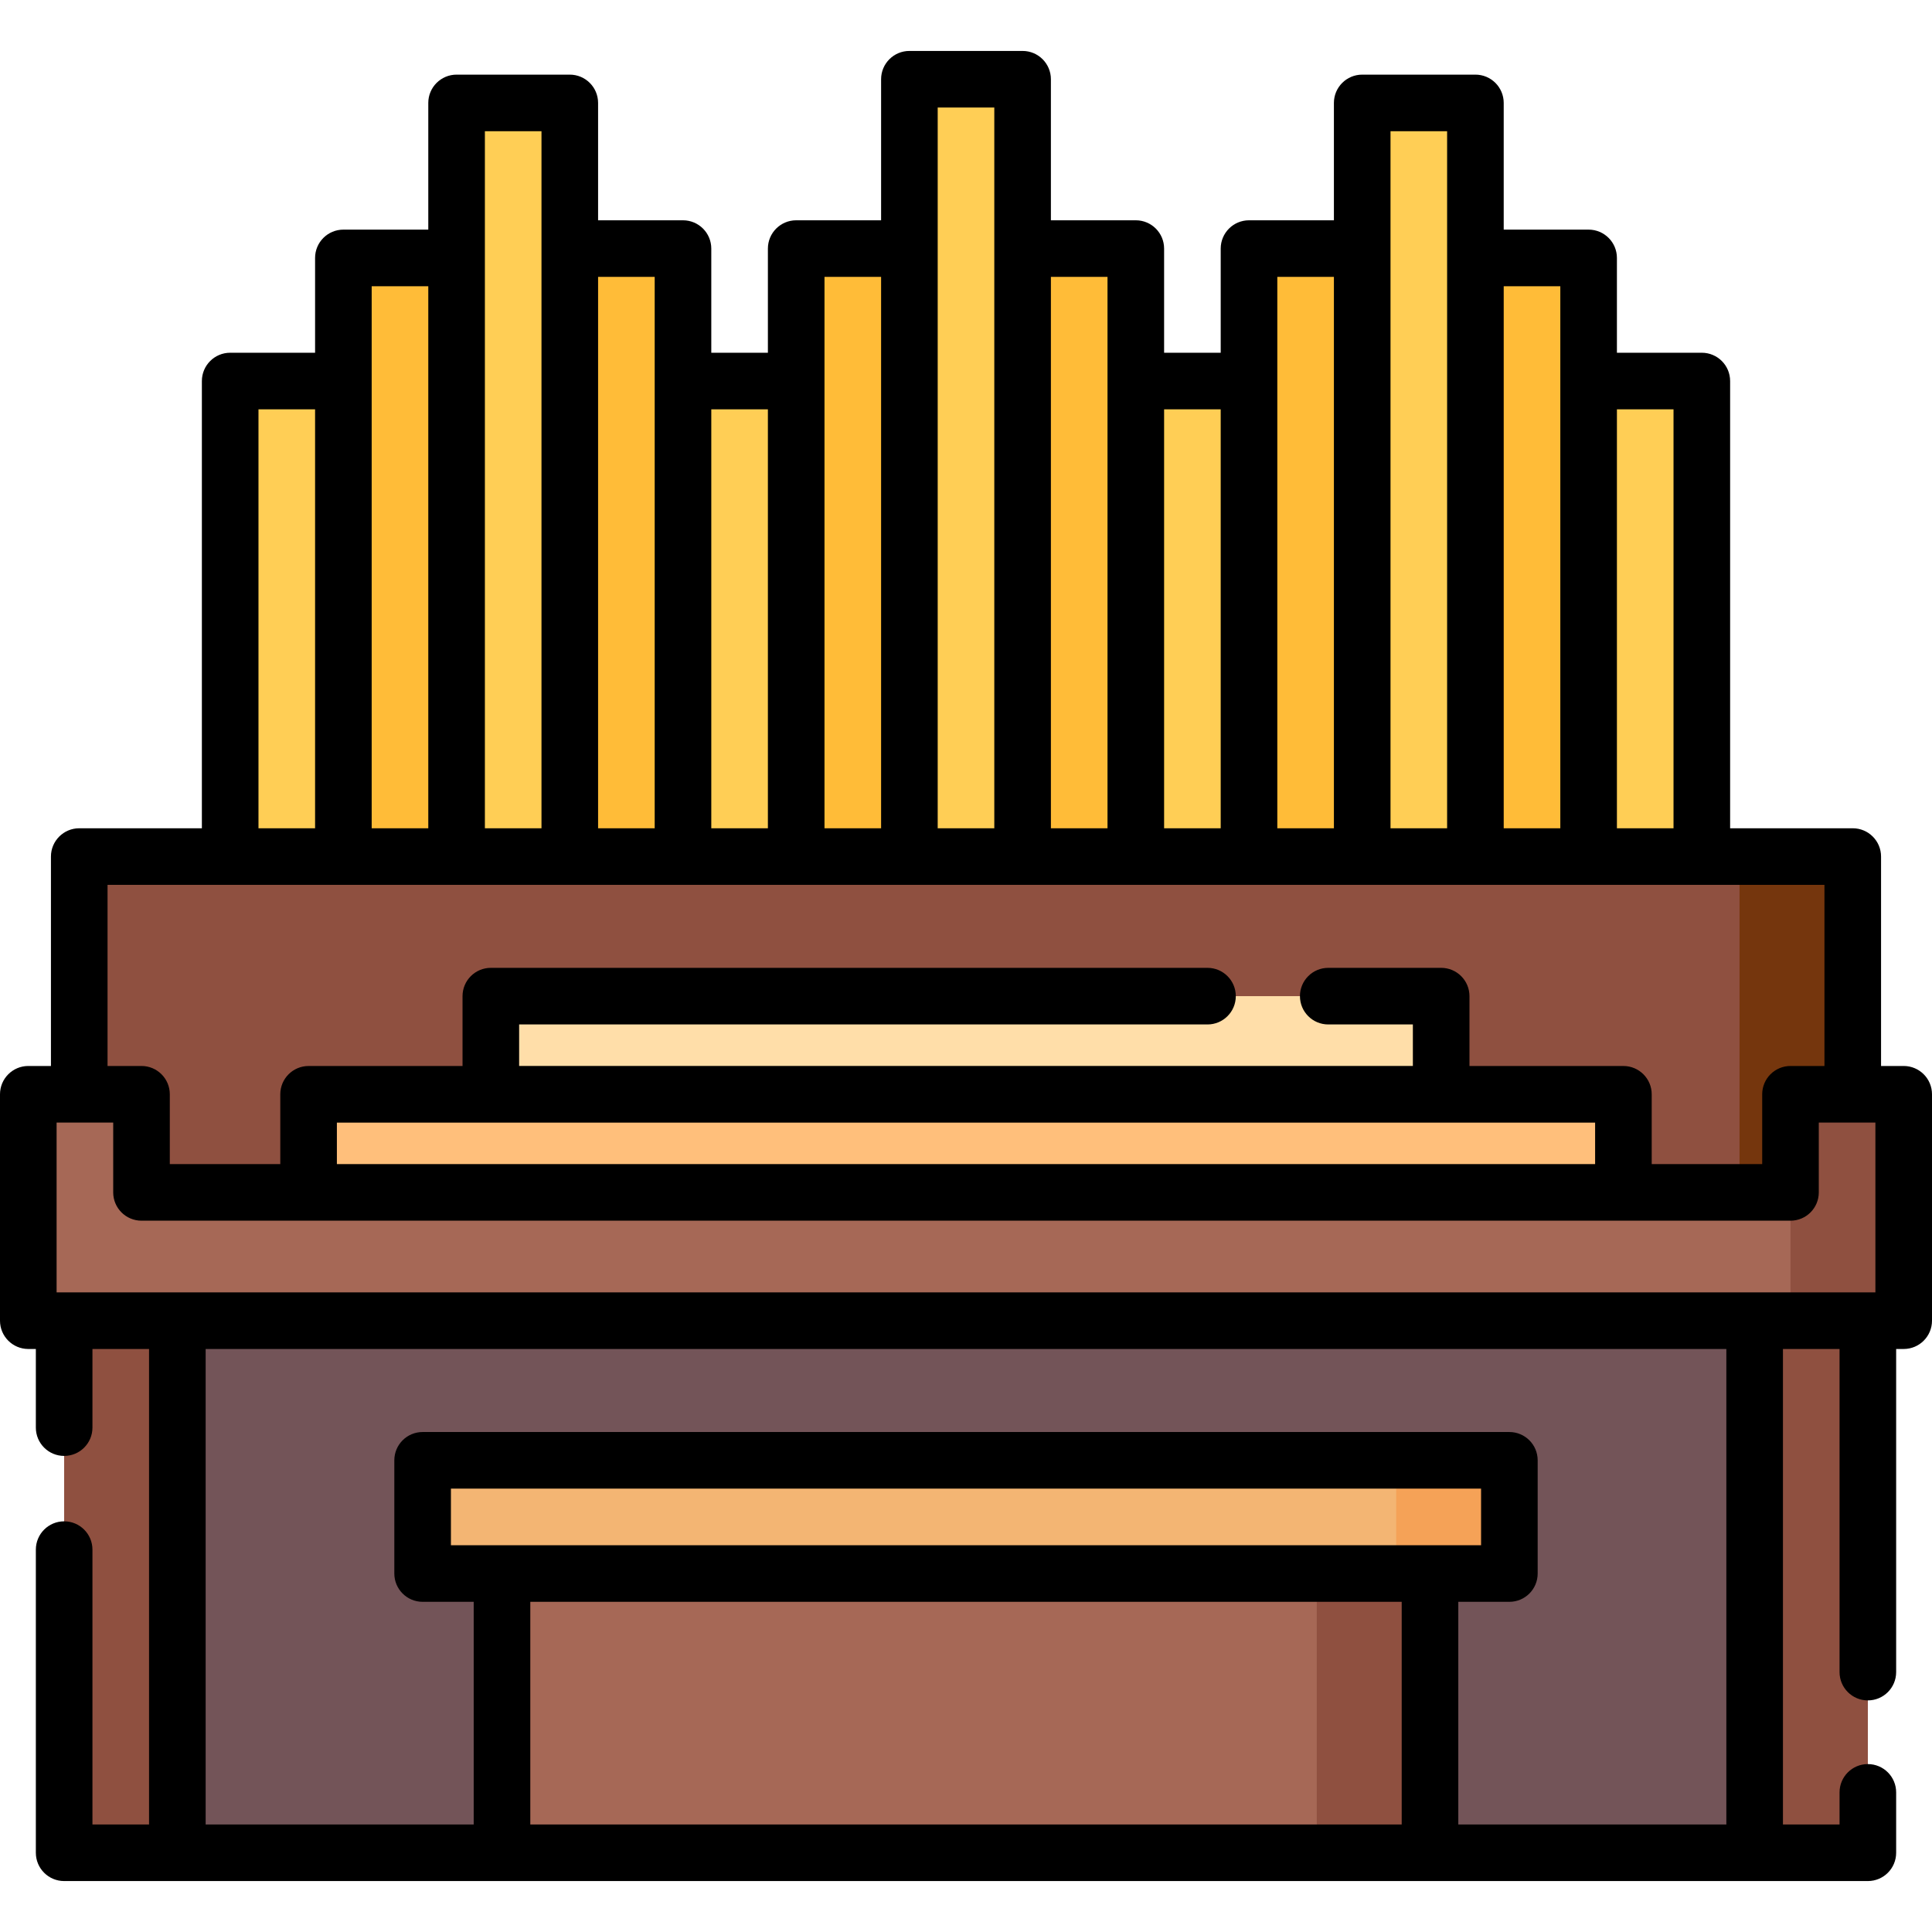 <?xml version="1.0" encoding="iso-8859-1"?>
<!-- Generator: Adobe Illustrator 19.0.0, SVG Export Plug-In . SVG Version: 6.00 Build 0)  -->
<svg version="1.1" id="Capa_1" xmlns="http://www.w3.org/2000/svg" xmlns:xlink="http://www.w3.org/1999/xlink" x="0px" y="0px"
	 viewBox="0 0 512 512" style="enable-background:new 0 0 512 512;" xml:space="preserve">
<rect x="21" y="227" style="fill:#8F5040;" width="470" height="89"/>
<rect x="461" y="227" style="fill:#75360D;" width="30" height="89"/>
<rect x="61" y="100.98" style="fill:#FFCE55;" width="30" height="126.02"/>
<rect x="91" y="68.35" style="fill:#FFBC38;" width="30" height="158.65"/>
<rect x="121" y="27.28" style="fill:#FFCE55;" width="30" height="199.72"/>
<rect x="151" y="65.879" style="fill:#FFBC38;" width="30" height="161.12"/>
<rect x="181" y="100.98" style="fill:#FFCE55;" width="30" height="126.02"/>
<rect x="211" y="65.879" style="fill:#FFBC38;" width="30" height="161.12"/>
<rect x="241" y="21" style="fill:#FFCE55;" width="30" height="206"/>
<rect x="271" y="65.879" style="fill:#FFBC38;" width="30" height="161.12"/>
<rect x="301" y="100.98" style="fill:#FFCE55;" width="30" height="126.02"/>
<rect x="331" y="65.879" style="fill:#FFBC38;" width="30" height="161.12"/>
<rect x="361" y="27.28" style="fill:#FFCE55;" width="30" height="199.72"/>
<rect x="391" y="68.35" style="fill:#FFBC38;" width="30" height="158.65"/>
<rect x="421" y="100.98" style="fill:#FFCE55;" width="30" height="126.02"/>
<rect x="47" y="350" style="fill:#735458;" width="418" height="141"/>
<g>
	<rect x="17" y="350" style="fill:#8F5040;" width="30" height="141"/>
	<rect x="465" y="350" style="fill:#8F5040;" width="30" height="141"/>
</g>
<rect x="81.78" y="290" style="fill:#FFBF7B;" width="348.44" height="26"/>
<rect x="130.08" y="263.99" style="fill:#FFDEA9;" width="251.85" height="26"/>
<polygon style="fill:#A66856;" points="474.5,289.995 474.5,315.995 37.5,315.995 37.5,289.995 7.5,289.995 7.5,349.995 
	504.5,349.995 504.5,289.995 "/>
<rect x="474.5" y="290" style="fill:#8F5040;" width="30" height="60"/>
<rect x="133.03" y="417" style="fill:#A66856;" width="245.93" height="74"/>
<rect x="348.96" y="417" style="fill:#8F5040;" width="30" height="74"/>
<rect x="112" y="387" style="fill:#F3B573;" width="288" height="30"/>
<rect x="370" y="387" style="fill:#F5A257;" width="30" height="30"/>
<path d="M504.5,282.495h-6V227c0-4.143-3.358-7.5-7.5-7.5h-32.5V100.981c0-4.143-3.358-7.5-7.5-7.5h-22.5V68.354
	c0-4.143-3.358-7.5-7.5-7.5h-22.5V27.278c0-4.143-3.358-7.5-7.5-7.5h-30c-4.142,0-7.5,3.357-7.5,7.5v31.101H331
	c-4.142,0-7.5,3.357-7.5,7.5v27.603h-15V65.879c0-4.143-3.358-7.5-7.5-7.5h-22.5V21c0-4.143-3.358-7.5-7.5-7.5h-30
	c-4.142,0-7.5,3.357-7.5,7.5v37.379H211c-4.142,0-7.5,3.357-7.5,7.5v27.603h-15V65.879c0-4.143-3.358-7.5-7.5-7.5h-22.5V27.278
	c0-4.143-3.358-7.5-7.5-7.5h-30c-4.142,0-7.5,3.357-7.5,7.5v33.575H91c-4.142,0-7.5,3.357-7.5,7.5v25.128H61
	c-4.142,0-7.5,3.357-7.5,7.5V219.5H21c-4.142,0-7.5,3.357-7.5,7.5v55.495h-6c-4.142,0-7.5,3.357-7.5,7.5v60
	c0,4.143,3.358,7.5,7.5,7.5h2v20.838c0,4.143,3.358,7.5,7.5,7.5s7.5-3.357,7.5-7.5V357.5h15v126h-15v-72.833
	c0-4.143-3.358-7.5-7.5-7.5s-7.5,3.357-7.5,7.5V491c0,4.143,3.358,7.5,7.5,7.5l0,0l0,0h478l0,0l0,0c4.142,0,7.5-3.357,7.5-7.5v-16
	c0-4.143-3.358-7.5-7.5-7.5s-7.5,3.357-7.5,7.5v8.5h-15v-126h15v85.625c0,4.143,3.358,7.5,7.5,7.5s7.5-3.357,7.5-7.5v-85.63h2
	c4.142,0,7.5-3.357,7.5-7.5v-60C512,285.853,508.642,282.495,504.5,282.495z M15,297.495h15v18.5c0,4.143,3.358,7.5,7.5,7.5l0,0
	c0.033,0-0.033,0,0,0h437c0.033,0-0.033,0,0,0l0,0c4.142,0,7.5-3.357,7.5-7.5v-18.5h15v45H15V297.495z M422.721,297.5v10.995H89.279
	V297.5H422.721z M443.5,108.481V219.5h-15V108.481H443.5z M413.5,75.854v25.128V219.5h-15V75.854H413.5z M368.5,34.778h15v33.575
	V219.5h-15V65.879V34.778z M338.5,73.379h15V219.5h-15V100.981V73.379z M323.5,108.481V219.5h-15V108.481H323.5z M293.5,73.379
	v27.603V219.5h-15V73.379H293.5z M248.5,28.5h15v37.379V219.5h-15V65.879V28.5z M218.5,73.379h15V219.5h-15V100.981V73.379z
	 M203.5,108.481V219.5h-15V108.481H203.5z M173.5,73.379v27.603V219.5h-15V73.379H173.5z M128.5,34.778h15v31.101V219.5h-15V68.354
	V34.778z M98.5,75.854h15V219.5h-15V100.981V75.854z M68.5,108.481h15V219.5h-15V108.481z M483.5,234.5v47.995h-9
	c-4.142,0-7.5,3.357-7.5,7.5v18.5h-29.279V290c0-4.143-3.358-7.5-7.5-7.5h-40.796v-18.51c0-4.143-3.358-7.5-7.5-7.5H352
	c-4.142,0-7.5,3.357-7.5,7.5s3.358,7.5,7.5,7.5h22.424v11H137.576v-11H320c4.142,0,7.5-3.357,7.5-7.5s-3.358-7.5-7.5-7.5H130.076
	c-4.142,0-7.5,3.357-7.5,7.5v18.51H81.779c-4.142,0-7.5,3.357-7.5,7.5v18.495H45v-18.5c0-4.143-3.358-7.5-7.5-7.5h-9V234.5H483.5
	 M54.5,357.5h403v126h-71.035v-59H400c4.142,0,7.5-3.357,7.5-7.5v-30c0-4.143-3.358-7.5-7.5-7.5H112c-4.142,0-7.5,3.357-7.5,7.5v30
	c0,4.143,3.358,7.5,7.5,7.5h13.535v59H54.5V357.5z M119.5,409.5v-15h273v15l0,0H119.5L119.5,409.5z M140.535,483.5v-59h230.93v59
	H140.535z"/>
<g>
</g>
<g>
</g>
<g>
</g>
<g>
</g>
<g>
</g>
<g>
</g>
<g>
</g>
<g>
</g>
<g>
</g>
<g>
</g>
<g>
</g>
<g>
</g>
<g>
</g>
<g>
</g>
<g>
</g>
</svg>
